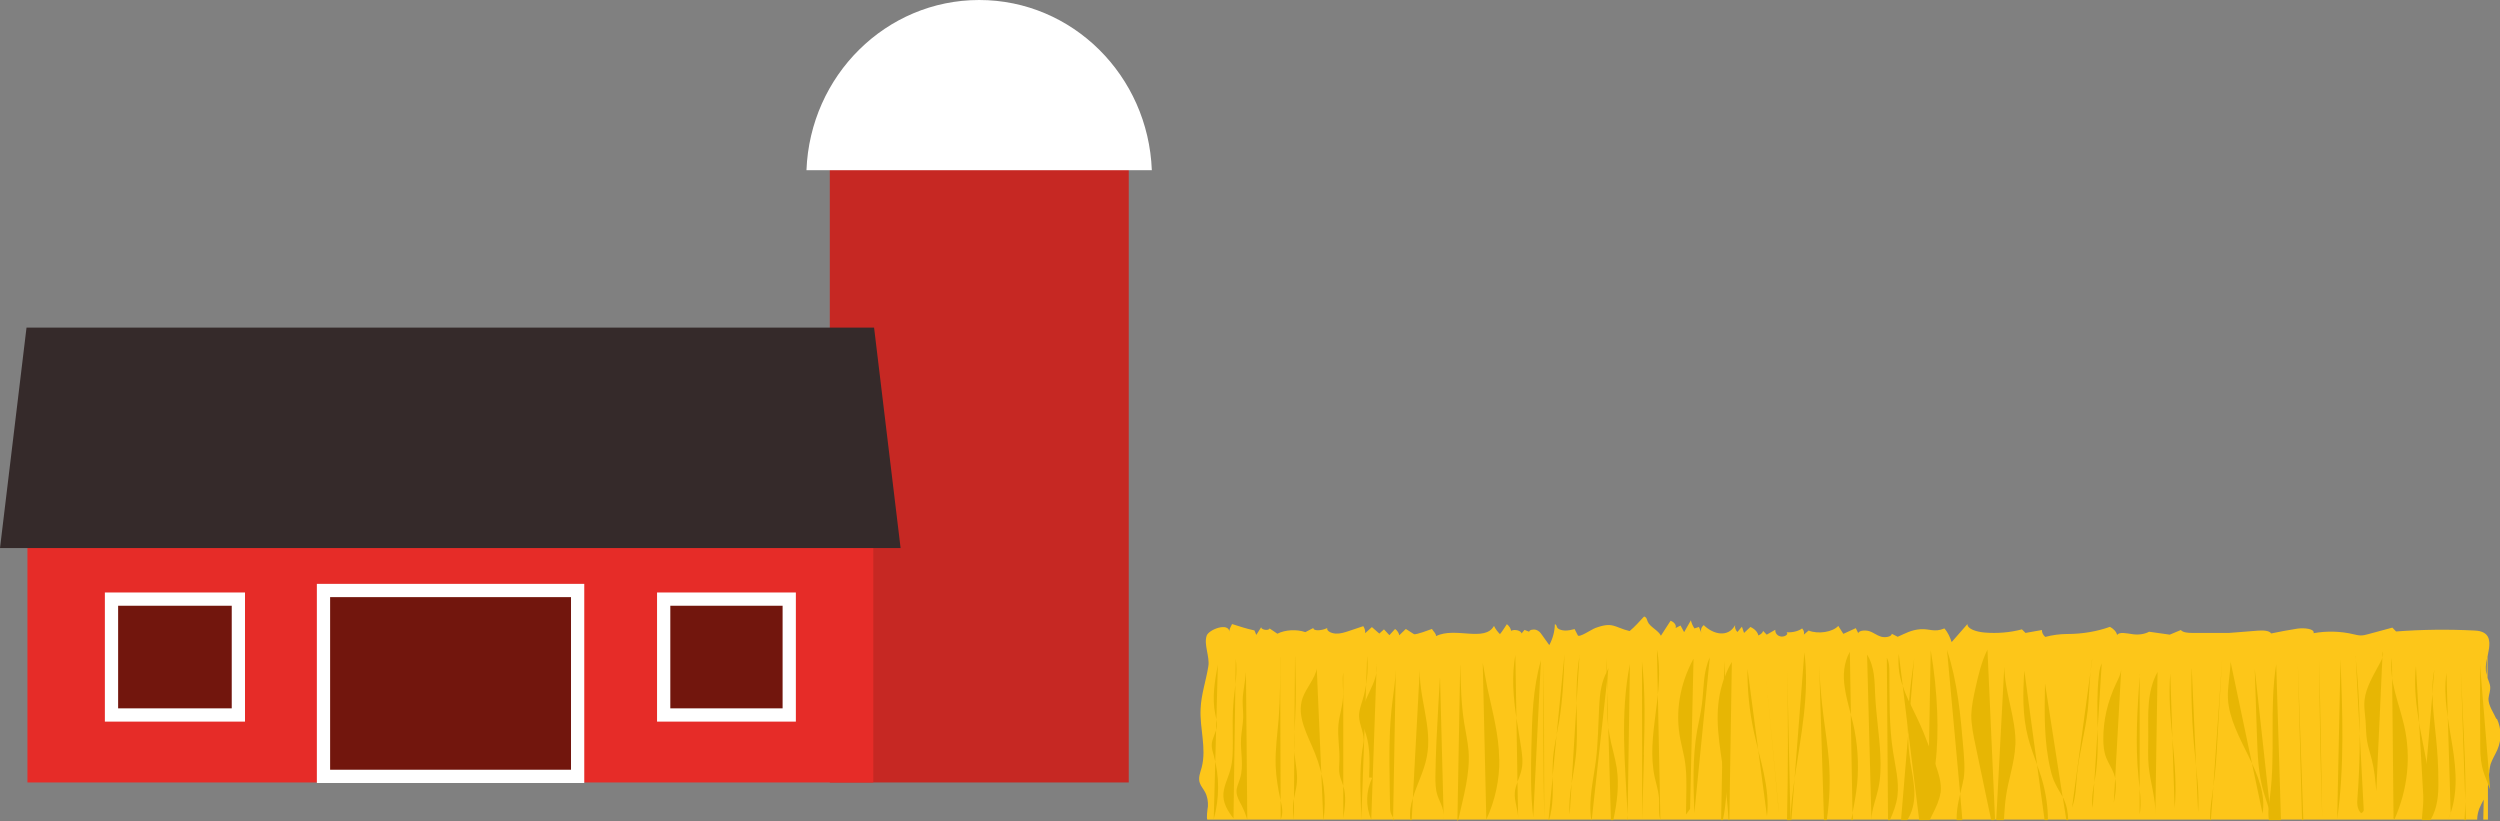 <?xml version="1.0" encoding="UTF-8"?>
<svg id="Layer_2" data-name="Layer 2" xmlns="http://www.w3.org/2000/svg" viewBox="0 0 188.57 61.93">
  <rect x="0" y="0" width="188.57" height="61.93" fill="#808080" stroke="none"/>
  <g id="areas">
    <g>
      <g>
        <rect x="62.59" y="11.54" width="22.55" height="47.48" style="fill: #c62823; stroke-width: 0px;"/>
        <path d="M86.88,12.84h-26.05c.27-7.14,6-12.84,13.03-12.84s12.75,5.7,13.02,12.84Z" style="fill: #fff; stroke-width: 0px;"/>
      </g>
      <rect x="2.07" y="30.06" width="63.8" height="28.96" style="fill: #e62c28; stroke-width: 0px;"/>
      <polygon points="67.93 41.34 0 41.34 2 24.71 65.93 24.71 67.93 41.34" style="fill: #352a2a; stroke-width: 0px;"/>
      <g>
        <rect x="8.41" y="45.19" width="9.57" height="8.74" style="fill: #72160d; stroke: #fff; stroke-miterlimit: 10;"/>
        <rect x="50.06" y="45.19" width="9.47" height="8.74" style="fill: #72160d; stroke: #fff; stroke-miterlimit: 10;"/>
        <rect x="24.4" y="44.54" width="19.17" height="14.02" style="fill: #72160d; stroke: #fff; stroke-miterlimit: 10;"/>
      </g>
      <g>
        <path d="M188.3,54.24c-.22-.5-.6-1-.6-1.53.02-.3.16-.61.13-.92-.02-.22-.13-.44-.2-.66v-1.6c.03-.2.08-.4.11-.61.08-.59.06-1.31-1.07-1.36-1.98-.1-3.97-.08-5.94.07-.09-.1-.19-.19-.28-.29-.62.17-1.23.34-1.85.5-.17.05-.35.09-.53.09-.19,0-.37-.05-.55-.09-.95-.23-2.03-.26-3.01-.08.1-.34-.72-.42-1.25-.34-.66.11-1.31.22-1.95.36-.14-.23-.64-.24-1.03-.21-.71.06-1.43.11-2.14.17-.93,0-1.85,0-2.78,0-.33,0-.72-.03-.86-.22l-.84.35c-.52-.07-1.04-.15-1.56-.22-.32.18-.79.25-1.21.19-.44-.06-1.05-.21-1.2.06-.05-.24-.25-.46-.54-.62-.97.35-2.09.54-3.2.54-.57,0-1.15.08-1.68.22-.17-.15-.26-.33-.25-.52l-1.24.22c-.09-.09-.18-.18-.27-.27-.88.24-1.87.32-2.82.24-.59-.05-1.3-.26-1.29-.64l-1.19,1.36c-.12-.35-.27-.72-.55-1.03-.75.32-1.12.01-1.81.06s-1.14.32-1.71.57c-.15-.08-.3-.15-.45-.23.01.22-.49.32-.81.22s-.54-.29-.84-.4-.8-.08-.88.13c-.06-.12-.12-.25-.18-.37-.31.14-.63.29-.94.43-.13-.2-.25-.4-.38-.6-.43.47-1.52.64-2.24.35-.12.1-.24.21-.36.31.05-.16,0-.33-.13-.47-.28.21-.73.32-1.17.29.19.16-.19.39-.48.31s-.39-.31-.37-.5c-.22.12-.43.25-.65.37-.09-.09-.18-.18-.27-.28-.04.14-.17.26-.36.34-.05-.25-.27-.49-.6-.64l-.48.45-.16-.47-.34.4c-.15-.15-.21-.34-.17-.52-.53.96-1.65.71-2.37,0-.22.19-.25.41-.16.63l-.2-.49c-.11.04-.23.07-.34.11-.13-.19-.22-.4-.27-.61l-.51.89c-.09-.17-.18-.33-.27-.5-.12.06-.25.13-.37.19.07-.21-.09-.44-.38-.55-.24.38-.49.76-.73,1.13-.18-.4-.84-.66-1-1.07-.06-.14-.07-.32-.27-.38-.35.37-.68.76-1.09,1.1-1.16-.28-1.24-.73-2.59-.23-.31.12-1.22.75-1.32.55-.08-.16-.16-.32-.24-.47-.24.06-.49.12-.74.11s-.53-.1-.59-.26c-.03-.08-.04-.19-.16-.22-.01.54-.15,1.07-.42,1.58-.19-.27-.39-.54-.58-.81-.09-.13-.2-.27-.41-.34s-.52,0-.53.14l-.35-.14c-.07.09-.14.18-.22.27-.04-.22-.53-.34-.79-.2-.03-.18-.14-.36-.32-.5-.17.25-.32.51-.52.75-.19-.19-.35-.4-.45-.62-.7,1.25-2.92.05-4.37.77,0-.21-.22-.37-.31-.54-.14.05-1.23.47-1.36.39l-.61-.39-.5.48c-.02-.17-.13-.34-.31-.48l-.43.47-.41-.44c-.12.11-.24.21-.35.32-.19-.16-.37-.33-.56-.49-.17.15-.34.31-.51.46.02-.18-.03-.36-.14-.53-.37.12-.73.24-1.1.37-.31.1-.63.21-.98.19s-.7-.2-.64-.42c-.34.18-1.03.27-1.05,0-.2.1-.4.21-.6.31-.66-.23-1.53-.18-2.11.12-.2-.13-.4-.27-.59-.4-.07.23-.77.07-.6-.14-.13.21-.27.42-.4.63-.05-.11-.09-.23-.14-.34-.59-.12-1.14-.31-1.69-.48-.07.18-.22.37-.2.57-.08-.71-1.54-.16-1.71.3-.24.67.25,1.6.12,2.33-.17,1.07-.54,2.12-.58,3.19-.08,1.48.46,2.97.08,4.43-.11.39-.28.79-.14,1.17.08.24.27.45.39.68.19.35.24.73.22,1.1-.02.07-.14.98-.03.98h95.77c0-.28.06-.56.16-.83.09-.23.22-.46.33-.68l-.03,1.51h.35v-2.5c.02-.09.02-.18.03-.28.02-.29.03-.57.08-.85v-.07c.02-.16.05-.32.09-.48.13-.38.36-.74.52-1.11.32-.76.3-1.57-.05-2.33ZM187.59,49.68l-.03,1.22c-.11-.43-.06-.82.03-1.22Z" style="fill: #fdc619; stroke-width: 0px;"/>
        <path d="M94.13,50.06c.15,3.93.31,7.87.46,11.8" style="fill: none; stroke-width: 0px;"/>
        <path d="M99.33,50.39c-.12.78-.8,1.48-1.07,2.24-.5,1.39.38,2.82.93,4.2.67,1.66.88,3.39.63,5.1l-.5-11.54Z" style="fill: #e7b604; stroke-width: 0px;"/>
        <path d="M93.97,50.74c-.04.71-.23,1.41-.24,2.12,0,.43.05.87.04,1.3-.02.51-.13,1.02-.16,1.54-.06,1.01.23,2.04-.08,3.03-.1.34-.28.67-.26,1.01.01.35.21.68.38,1.01.18.35.32.71.43,1.08l-.1-11.1Z" style="fill: #e7b604; stroke-width: 0px;"/>
        <path d="M108.61,51.14l-.12,2.07c-.1,1.78-.2,3.56-.22,5.34,0,.48,0,.96.15,1.43.1.31.27.62.37.93.1.32.11.66.11.99l-.28-10.74Z" style="fill: #e7b604; stroke-width: 0px;"/>
        <path d="M101.32,50.73c-.1.62.02,1.25-.02,1.88-.04.67-.27,1.34-.34,2.01-.09.91.1,1.82.07,2.73-.01.37-.06.74.02,1.11.06.28.19.54.27.81.25.81.12,1.64,0,2.46v-11.01Z" style="fill: #e7b604; stroke-width: 0px;"/>
        <path d="M96.55,49.59c.01,1.53.02,3.06-.1,4.59-.1,1.19-.27,2.37-.23,3.56.03.86.17,1.72.36,2.57.07.32.15.64.14.97-.01.18-.05.36-.12.53l-.04-12.22Z" style="fill: #e7b604; stroke-width: 0px;"/>
        <path d="M97.69,49.52c.04,1.56.08,3.13,0,4.69-.04.86-.12,1.73-.05,2.59.06.75.25,1.49.18,2.24-.05.59-.26,1.17-.29,1.76-.02.36.02.72.06,1.08l.09-12.35Z" style="fill: #e7b604; stroke-width: 0px;"/>
        <path d="M103.13,49.54c.09,1.1-.03,2.2-.36,3.28-.12.39-.26.78-.26,1.17,0,.7.46,1.39.33,2.08-.29,1.52-.24,3.06-.19,4.59.01.36.02.73.03,1.09,0,.03-.05.06-.04.1s.09-.02.04-.01l.44-12.31Z" style="fill: #e7b604; stroke-width: 0px;"/>
        <path d="M103.83,50.11c.21,1.39-1.23,2.71-1.11,4.11.04.41.21.81.33,1.22.31,1.05.26,2.13.22,3.21.08-.01.16,0,.23.02-.48,1.02-.5,2.13-.07,3.16l.41-11.72Z" style="fill: #e7b604; stroke-width: 0px;"/>
        <path d="M105.07,61.68c.03.06.06.12.08.18h-.09l.02-.18Z" style="fill: #e7b604; stroke-width: 0px;"/>
        <path d="M105.07,61.66c-.03-.07-.08-.14-.11-.21-.11-.21-.11-.43-.11-.66-.02-.54-.02-1.08-.03-1.63-.03-2.11-.06-4.23.22-6.34.09-.77.22-1.53.24-2.3l-.2,11.14Z" style="fill: #e7b604; stroke-width: 0px;"/>
        <path d="M106.38,61.86c-.08-.56.02-1.12.19-1.67l-.09,1.67h-.09Z" style="fill: #e7b604; stroke-width: 0px;"/>
        <path d="M107.61,57.14c-.2,1.03-.74,2.04-1.04,3.05l.54-10.05c-.19,2.34.99,4.68.5,7Z" style="fill: #e7b604; stroke-width: 0px;"/>
        <path d="M110.15,50.17c.03,1.45.06,2.91.29,4.35.11.7.27,1.4.33,2.11.13,1.74-.39,3.47-.77,5.2,0,.03-.02.06-.07.06s-.02-.06,0-.03l.21-11.69Z" style="fill: #e7b604; stroke-width: 0px;"/>
        <path d="M112.1,61.86s.02-.02.02-.04v.04h-.02Z" style="fill: #e7b604; stroke-width: 0px;"/>
        <path d="M113.09,57.27c.02,1.53-.3,3.07-.98,4.55l-.27-11.81c.11.64.24,1.28.36,1.92.38,1.77.87,3.55.88,5.34Z" style="fill: #e7b604; stroke-width: 0px;"/>
        <path d="M91.86,50.13c-.23,1.23-.45,2.48-.2,3.71.06.31.16.63.13.94-.05.46-.36.9-.39,1.36-.02.28.07.56.15.83.44,1.59.44,3.23,0,4.82l.31-11.67Z" style="fill: #e7b604; stroke-width: 0px;"/>
        <path d="M93.21,49.7c.15,1.04-.06,2.08-.16,3.11-.1,1.05-.07,2.11-.06,3.16,0,.71,0,1.42-.19,2.11-.19.67-.56,1.33-.52,2.01.03.57.35,1.13.76,1.64l.17-12.03Z" style="fill: #e7b604; stroke-width: 0px;"/>
        <path d="M114.46,58.98l-.08-4.83c-.24-1.59-.36-3.17-.08-4.75l.08,4.75c.11.73.24,1.47.35,2.2.08.55.16,1.1.05,1.64-.06.34-.2.66-.32.99-.09.27-.19.54-.2.81-.05.64.25,1.29.25,1.93v.14-.14l-.05-2.74h0Z" style="fill: #e7b604; stroke-width: 0px;"/>
        <path d="M116.23,49.8c-.62,2.16-.67,4.36-.72,6.55-.04,1.76-.07,3.53.14,5.29l.58-11.84Z" style="fill: #e7b604; stroke-width: 0px;"/>
        <path d="M119.15,49.41c-.26,1.51-.25,3.03-.22,4.54.02,1.06.04,2.12-.08,3.17-.16,1.44-.58,2.88-.45,4.32l.74-12.03Z" style="fill: #e7b604; stroke-width: 0px;"/>
        <path d="M116.8,61.86l.32-3.3c0,1.11.05,2.22-.28,3.3h-.03Z" style="fill: #e7b604; stroke-width: 0px;"/>
        <path d="M117.14,57.21c.05-.59.16-1.18.27-1.77l-.3,3.12c0-.45,0-.9.03-1.35Z" style="fill: #e7b604; stroke-width: 0px;"/>
        <path d="M118.01,49.34c-.06,1.7-.13,3.39-.41,5.08-.06.34-.13.68-.19,1.02l.6-6.1Z" style="fill: #e7b604; stroke-width: 0px;"/>
        <path d="M116.45,49.93l.03,11.93c-.08-3.97-.08-7.96-.03-11.93Z" style="fill: #e7b604; stroke-width: 0px;"/>
        <path d="M121.24,51.15v1.02l-.03-.78-.02-.72-.03-1c.03.31.05.62.06.93.02.18.02.36.02.55Z" style="fill: #e7b604; stroke-width: 0px;"/>
        <path d="M121.24,52.17l.06,2.66c-.09-.89-.08-1.77-.06-2.66Z" style="fill: #e7b604; stroke-width: 0px;"/>
        <path d="M121.68,61.86h-.17l-.2-6.99c.03.18.06.37.09.55.14.82.41,1.64.54,2.46.21,1.33.03,2.66-.25,3.98Z" style="fill: #e7b604; stroke-width: 0px;"/>
        <path d="M124,56.95c-.05,1.64-.08,3.27-.13,4.91l-.02-11.98c.27,2.35.2,4.71.14,7.07Z" style="fill: #e7b604; stroke-width: 0px;"/>
        <path d="M122.77,61.47c.02.13.02.26.03.39h-.03v-.39Z" style="fill: #e7b604; stroke-width: 0px;"/>
        <path d="M122.94,50.09l-.17,11.38c-.19-3.8-.58-7.62.17-11.38Z" style="fill: #e7b604; stroke-width: 0px;"/>
        <path d="M121.32,50.4l-.08.72v.03l-.03.24h0s-1.15,10.47-1.15,10.47h-.03c-.24-1.51.16-3.02.35-4.53.16-1.32.17-2.65.24-3.98.03-.54.06-1.08.19-1.62.08-.36.21-.72.39-1.06-.02-.01,0-.01,0-.01,0-.02,0-.04.03-.06.02-.07.06-.13.09-.2Z" style="fill: #e7b604; stroke-width: 0px;"/>
        <path d="M124.98,49c.64,3.2-.86,6.47-.16,9.67.11.48.26.96.31,1.45.05.58-.06,1.17.11,1.74l-.26-12.85Z" style="fill: #e7b604; stroke-width: 0px;"/>
        <path d="M127.73,49.7c-1.04,1.93-1.38,4.02-.99,6.04.09.48.22.95.31,1.43.18.99.16,2,.14,3,0,.42-.02.85-.02,1.27.1-.14.21-.29.31-.43l.26-11.31Z" style="fill: #e7b604; stroke-width: 0px;"/>
        <path d="M128.98,49.56c-.54,1.15-.45,2.37-.61,3.57-.08.66-.24,1.31-.36,1.97-.36,2.07-.28,4.15-.21,6.23l1.17-11.77Z" style="fill: #e7b604; stroke-width: 0px;"/>
        <path d="M130.22,59.92c-.06.65-.13,1.3-.27,1.94h-.13l.08-4.24.13-6.4.03-1.37c.02.4.03.79.05,1.19.06,1.8.13,3.6.16,5.4.02,1.16.03,2.32-.05,3.48Z" style="fill: #e7b604; stroke-width: 0px;"/>
        <path d="M130.63,49.93l-.19,11.93h-.06c-.03-.65-.09-1.3-.16-1.94-.05-.38-.09-.75-.14-1.13-.05-.39-.11-.78-.17-1.17-.16-1.09-.33-2.19-.35-3.29-.02-1.04.11-2.1.47-3.11.02-.06.05-.12.08-.18.13-.38.3-.75.52-1.11Z" style="fill: #e7b604; stroke-width: 0px;"/>
        <path d="M131.81,50.45c-.02,1.57.14,3.14.47,4.7.46,2.14,1.25,4.27,1,6.42l-1.47-11.12Z" style="fill: #e7b604; stroke-width: 0px;"/>
        <path d="M133.19,50.89c.33,3.49.66,6.97.99,10.46l-.04-.53-.95-9.93Z" style="fill: #e7b604; stroke-width: 0px;"/>
        <path d="M135.04,61.82v.04h-.25c.09-3.76.09-7.53.02-11.29l.24,11.25Z" style="fill: #e7b604; stroke-width: 0px;"/>
        <path d="M135.04,61.82c.05-1.03.17-2.05.32-3.08l-.24,3.12h-.08v-.04Z" style="fill: #e7b604; stroke-width: 0px;"/>
        <path d="M135.36,58.74l.74-9.54c.41,3.18-.28,6.35-.74,9.54Z" style="fill: #e7b604; stroke-width: 0px;"/>
        <path d="M137.78,61.86h-.2l-.36-11.61c.05,1.26.16,2.51.32,3.76.14,1.12.32,2.24.41,3.36.11,1.49.06,3-.16,4.49Z" style="fill: #e7b604; stroke-width: 0px;"/>
        <path d="M139.53,49.16l.08,4.75c-.17-.69-.38-1.39-.47-2.08-.13-.9-.08-1.82.39-2.67Z" style="fill: #e7b604; stroke-width: 0px;"/>
        <path d="M139.63,61.86c.05-.18.08-.37.11-.55l.02.53s-.02.01-.02.02h-.11Z" style="fill: #e7b604; stroke-width: 0px;"/>
        <path d="M140.08,59.15c-.08.72-.2,1.44-.35,2.16l-.13-7.4c.06.2.11.39.16.59.36,1.54.46,3.1.32,4.65Z" style="fill: #e7b604; stroke-width: 0px;"/>
        <path d="M140.83,49.37c.59.96.56,2.01.61,3.04.07,1.52.32,3.03.39,4.54.04.86.03,1.72-.16,2.57-.17.77-.49,1.53-.51,2.31l-.33-12.46Z" style="fill: #e7b604; stroke-width: 0px;"/>
        <path d="M143.12,60.06c-.08.61-.3,1.2-.57,1.8h-.14l-.09-12.25c.19.36.19.74.19,1.12.02,1.99-.03,3.99.28,5.98.17,1.11.47,2.23.33,3.35Z" style="fill: #e7b604; stroke-width: 0px;"/>
        <path d="M143.22,49.32l.3,2.41c-.03-.07-.06-.15-.08-.22-.22-.72-.28-1.46-.22-2.19Z" style="fill: #e7b604; stroke-width: 0px;"/>
        <path d="M146.37,59.79c-.08.55-.33,1.09-.6,1.62-.08.15-.14.3-.22.45h-.79l-.82-6.64-.03-.25-.39-3.24c.13.41.3.82.49,1.22.03.07.08.14.11.21.17.36.35.72.52,1.08.33.69.61,1.39.87,2.09.17.44.33.89.47,1.33.02.01.02.02.02.03.24.69.46,1.39.38,2.1Z" style="fill: #e7b604; stroke-width: 0px;"/>
        <path d="M143.94,55.22l-.02.17c-.02-.14-.02-.28-.02-.42,0-.67.03-1.35.09-2.02.09-1.1.24-2.19.39-3.28l-.28,3.49-.17,2.06Z" style="fill: #e7b604; stroke-width: 0px;"/>
        <path d="M144.08,57.4c.13.85.33,1.7.32,2.56-.02.65-.16,1.31-.54,1.9h-.47l.54-6.47c0,.67.05,1.34.16,2.01Z" style="fill: #e7b604; stroke-width: 0px;"/>
        <path d="M145.11,61.63c-.02.08-.05.15-.08.23h-.02c.02-.08.05-.16.09-.23Z" style="fill: #e7b604; stroke-width: 0px;"/>
        <path d="M145.11,61.63c.13-.35.24-.7.33-1.06l-.02.68c-.14.12-.24.24-.32.38Z" style="fill: #e7b604; stroke-width: 0px;"/>
        <path d="M145.98,57.66c-.09.98-.27,1.95-.54,2.91l.06-4.24.13-7.28c.27,1.56.43,3.12.49,4.68.05,1.31.02,2.63-.14,3.93Z" style="fill: #e7b604; stroke-width: 0px;"/>
        <path d="M147.76,60.33c.03-.15.06-.3.09-.45l.17,1.98h-.44c0-.51.06-1.02.17-1.53Z" style="fill: #e7b604; stroke-width: 0px;"/>
        <path d="M148.1,58.78c-.06.37-.16.73-.25,1.1l-.99-10.85c.8,2.43,1.02,4.92,1.23,7.4.06.79.14,1.57.02,2.35Z" style="fill: #e7b604; stroke-width: 0px;"/>
        <path d="M150.47,61.75s-.03.08-.06.11h-.22c-.39-1.87-.79-3.76-1.18-5.63-.16-.76-.32-1.53-.32-2.29.02-.69.17-1.37.32-2.06.22-.97.44-1.95.9-2.88l.57,12.75Z" style="fill: #e7b604; stroke-width: 0px;"/>
        <path d="M152.01,56.21c-.05,1.34-.55,2.65-.72,3.99-.08.55-.09,1.1-.14,1.66h-.58l.61-11.6c.02,1.98.91,3.96.84,5.95Z" style="fill: #e7b604; stroke-width: 0px;"/>
        <path d="M152.69,50.58l.96,7.1c-.24-.68-.5-1.37-.68-2.06-.43-1.66-.39-3.36-.28-5.04Z" style="fill: #e7b604; stroke-width: 0px;"/>
        <path d="M154.47,61.86h-.25l-.57-4.18c.16.45.32.9.44,1.36.25.93.38,1.88.38,2.82Z" style="fill: #e7b604; stroke-width: 0px;"/>
        <path d="M154.26,51.61l1.32,8.51c-.17-.34-.39-.66-.55-1-.17-.33-.27-.67-.35-1.01-.52-2.14-.47-4.33-.43-6.5Z" style="fill: #e7b604; stroke-width: 0px;"/>
        <path d="M156,61.86h-.14l-.27-1.74s.03.07.05.1c.25.53.35,1.08.36,1.64Z" style="fill: #e7b604; stroke-width: 0px;"/>
        <path d="M157.8,49.73c-.21,1.29-.19,2.58-.33,3.87-.19,1.64-.66,3.26-.81,4.9-.08.81-.08,1.63-.37,2.41l1.52-11.18Z" style="fill: #e7b604; stroke-width: 0px;"/>
        <path d="M158.53,50.03c-.14.31-.19.63-.22.95-.29,2.54.14,5.1-.27,7.64-.12.77-.33,1.55-.19,2.32l.68-10.91Z" style="fill: #e7b604; stroke-width: 0px;"/>
        <path d="M160,50.48c-.03.37-.22.73-.39,1.08-.64,1.36-.97,2.78-.96,4.2,0,.47.04.94.22,1.4.16.4.42.78.57,1.18.26.72.14,1.48,0,2.21l.56-10.07Z" style="fill: #e7b604; stroke-width: 0px;"/>
        <path d="M161.4,50.86c-.18,2.62-.36,5.24-.09,7.85.09.91.24,1.82.08,2.73v-10.58Z" style="fill: #e7b604; stroke-width: 0px;"/>
        <path d="M162.74,50.68c-.85,1.56-.69,3.26-.7,4.91,0,.73-.04,1.47.03,2.2.12,1.25.56,2.49.5,3.74l.17-10.84Z" style="fill: #e7b604; stroke-width: 0px;"/>
        <path d="M163.7,50.79c-.28,3.39.64,6.78.33,10.17l-.33-10.17Z" style="fill: #e7b604; stroke-width: 0px;"/>
        <path d="M165.31,50.44c-.05,2.16.03,4.33.25,6.49.14,1.44.34,2.89.24,4.33l-.48-10.83Z" style="fill: #e7b604; stroke-width: 0px;"/>
        <path d="M166.7,61.86c-.02-.85.14-1.7.25-2.55l-.19,2.55h-.06Z" style="fill: #e7b604; stroke-width: 0px;"/>
        <path d="M167.61,49.77c-.13,2.03-.24,4.07-.36,6.1-.06,1.1-.13,2.21-.28,3.31,0,.04-.02.09-.02.13l.66-9.54Z" style="fill: #e7b604; stroke-width: 0px;"/>
        <path d="M168.25,49.88c-.02.95-.25,1.9-.2,2.85.09,1.47.86,2.89,1.55,4.3s1.31,2.88,1.06,4.34l-2.42-11.49Z" style="fill: #e7b604; stroke-width: 0px;"/>
        <path d="M171.31,61.85c-.03-.3-.11-.61-.19-.92-.13-.41-.28-.82-.39-1.22-.39-1.35-.44-2.74-.49-4.12-.06-1.71-.11-3.43-.17-5.14l1.1,10.05.14,1.35Z" style="fill: #e7b604; stroke-width: 0px;"/>
        <path d="M172.05,61.86h-.91c-.05-.31-.05-.62-.02-.93,0-.14.02-.29.05-.43.02-.14.03-.27.05-.41.43-3.32-.06-6.67.47-9.98l.36,11.75Z" style="fill: #e7b604; stroke-width: 0px;"/>
        <path d="M173.74,61.75s0,.07-.02.11h-.08l-.32-11.83c.13,3.9.27,7.81.41,11.72Z" style="fill: #e7b604; stroke-width: 0px;"/>
        <path d="M174.94,49.72c.01,3.98.09,7.97.22,11.95l-.22-11.95Z" style="fill: #e7b604; stroke-width: 0px;"/>
        <path d="M176.54,49.72c.15,4.03.31,8.07-.25,12.08l.25-12.08Z" style="fill: #e7b604; stroke-width: 0px;"/>
        <path d="M177.67,49.49c.12,1.17.21,2.33.26,3.5.11,2.39.07,4.78-.11,7.16-.03.41-.06.84.27,1.19.14-.06.21-.16.2-.27l-.61-11.6Z" style="fill: #e7b604; stroke-width: 0px;"/>
        <path d="M179.73,49.16c.07.28-.06.57-.21.84-.49.93-1.08,1.86-1.17,2.84-.05.51.04,1.01.08,1.52.04.52.03,1.05.12,1.57.08.46.24.91.35,1.36.2.79.27,1.59.34,2.38l.48-10.52Z" style="fill: #e7b604; stroke-width: 0px;"/>
        <path d="M180.42,49.62c-.25,1.73.55,3.43.93,5.15.52,2.33.27,4.74-.73,7.01-.08-.02-.12-.09-.08-.13l-.12-12.02Z" style="fill: #e7b604; stroke-width: 0px;"/>
        <path d="M182.23,50.24c-.28,2.57.44,5.14.88,7.7.2,1.14.34,2.31-.14,3.42-.02.04-.09.07-.11.04l-.63-11.15Z" style="fill: #e7b604; stroke-width: 0px;"/>
        <path d="M184.53,50.76c-.26,1.85.17,3.71.46,5.56s.44,3.75-.35,5.54c.07-.19.14-.38.21-.56l-.32-10.53Z" style="fill: #e7b604; stroke-width: 0px;"/>
        <path d="M183.62,50.49l-.16,1.86c0-.62.03-1.24.16-1.86Z" style="fill: #e7b604; stroke-width: 0px;"/>
        <path d="M183.92,58.91c.02.99-.05,2.04-.6,2.95h-.65l.13-1.5.24-2.85.43-5.16c.02,1.11.17,2.24.28,3.36.11,1.07.17,2.13.17,3.2Z" style="fill: #e7b604; stroke-width: 0px;"/>
        <path d="M185.95,60.39l-.33-9.74.24,5.28c.06,1.49.13,2.98.09,4.46Z" style="fill: #e7b604; stroke-width: 0px;"/>
        <path d="M186,61.86h-.11c.03-.46.06-.93.06-1.39l.05,1.39Z" style="fill: #e7b604; stroke-width: 0px;"/>
        <path d="M187.65,59.09h0c-.17-.43-.35-.86-.44-1.3-.13-.61-.13-1.23-.13-1.85-.02-1.95-.02-3.9-.02-5.85l.66,8.07v.07l.11,1.32c-.06-.15-.13-.3-.19-.46Z" style="fill: #e7b604; stroke-width: 0px;"/>
      </g>
    </g>
  </g>
</svg>
